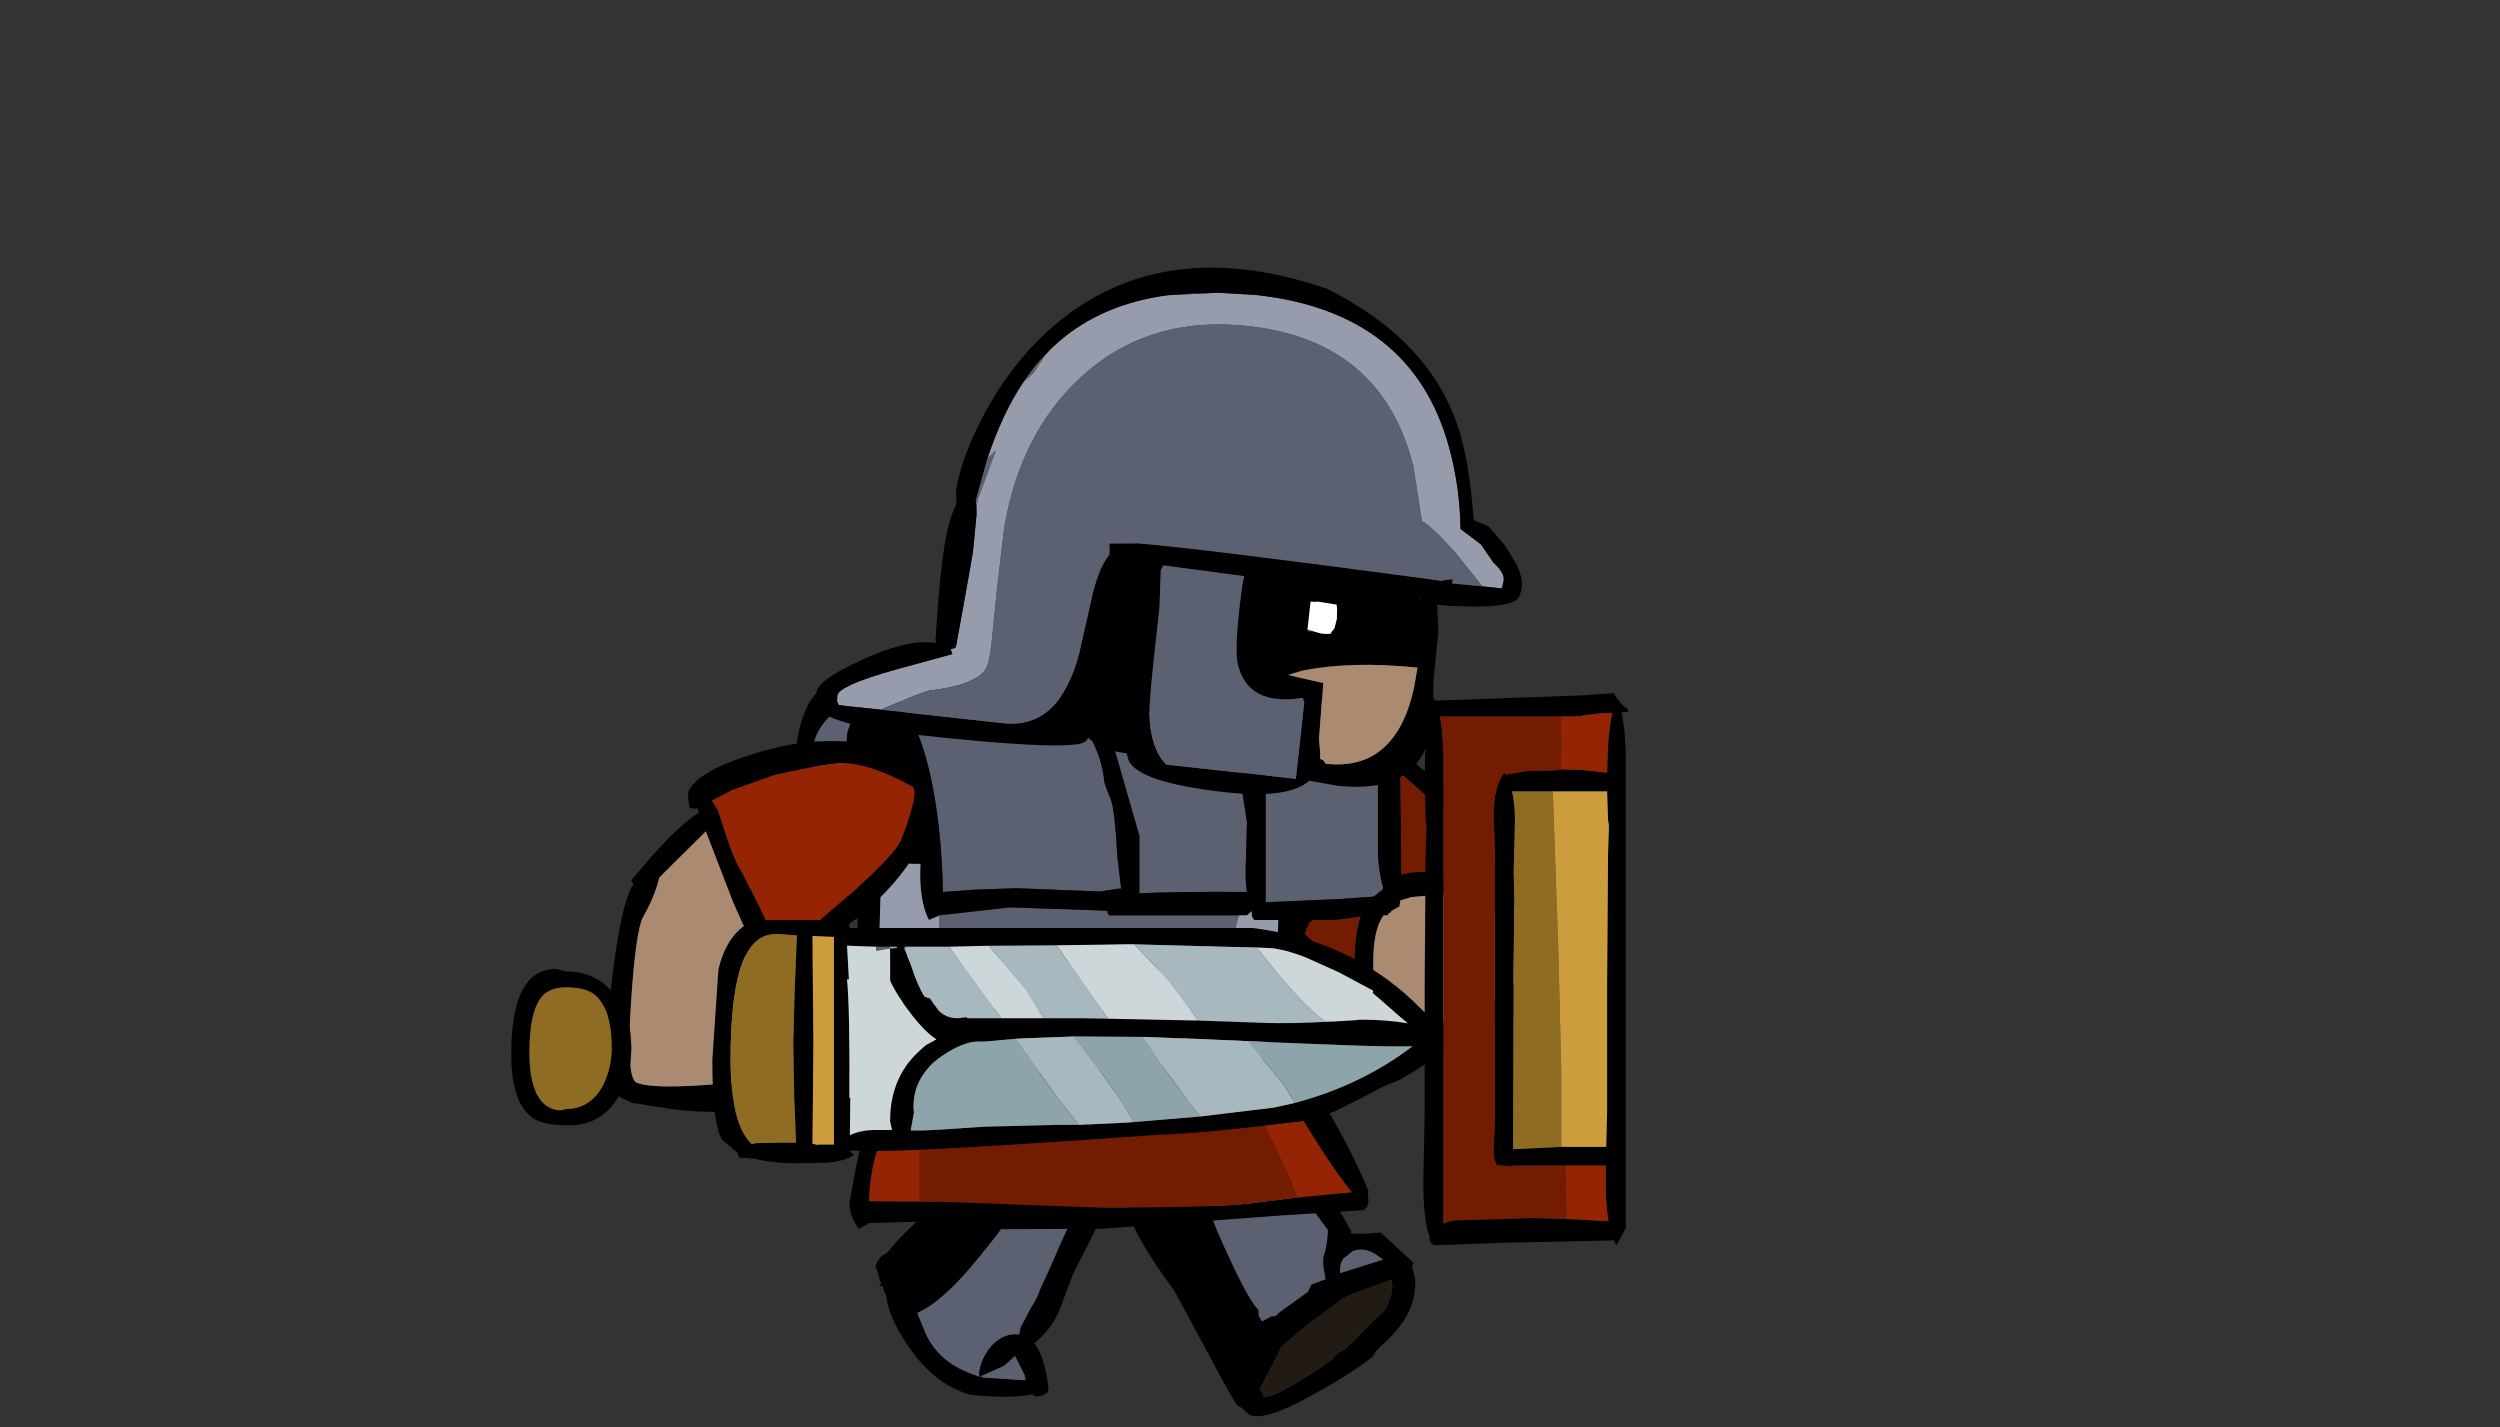 <?xml version="1.0" encoding="UTF-8" standalone="no"?>
<svg xmlns:ffdec="https://www.free-decompiler.com/flash" xmlns:xlink="http://www.w3.org/1999/xlink" ffdec:objectType="frame" height="152.55px" width="267.25px" xmlns="http://www.w3.org/2000/svg">
  <rect width="100%" height="100%" fill="#333333" stroke="none"/>
  <g transform="matrix(1.0, 0.0, 0.0, 1.0, 121.65, 148.6)">
    <use ffdec:characterId="305" height="37.2" transform="matrix(1.0, 0.0, 0.0, 1.0, -28.05, -34.4)" width="57.7" xlink:href="#shape0"/>
    <use ffdec:characterId="295" height="59.55" transform="matrix(1.0, 0.0, 0.0, 1.0, -36.85, -76.75)" width="80.5" xlink:href="#shape1"/>
    <use ffdec:characterId="198" height="55.8" transform="matrix(0.993, 0.109, -0.109, 0.993, -29.173, -124.217)" width="74.05" xlink:href="#shape2"/>
    <use ffdec:characterId="199" height="46.8" transform="matrix(0.877, 0.479, -0.479, 0.877, -41.784, -77.189)" width="25.3" xlink:href="#shape3"/>
    <use ffdec:characterId="200" height="100.35" transform="matrix(0.0, 1.0, -1.0, 0.0, 33.35, -50.25)" width="26.0" xlink:href="#shape4"/>
    <use ffdec:characterId="296" height="59.0" transform="matrix(1.0, 0.0, 0.0, 1.0, 30.5, -74.5)" width="21.9" xlink:href="#shape5"/>
  </g>
  <defs>
    <g id="shape0" transform="matrix(1.0, 0.0, 0.0, 1.0, 29.0, 32.6)">
      <path d="M11.05 -28.0 Q14.5 -26.0 17.35 -22.35 19.4 -19.65 21.85 -15.15 L21.75 -14.95 23.4 -14.9 25.0 -15.05 28.5 -11.8 28.35 -11.45 28.7 -9.95 Q28.7 -7.75 27.75 -6.1 26.85 -4.5 24.95 -2.85 L24.1 -1.9 24.5 -2.1 Q22.7 -0.5 18.8 1.7 12.55 5.35 10.9 4.4 L10.15 3.7 9.8 3.55 Q9.45 3.35 6.8 -1.65 L2.95 -8.8 Q0.75 -11.75 -0.6 -14.15 -2.0 -16.55 -2.2 -18.35 L-2.35 -18.35 Q-2.3 -22.3 -1.9 -23.25 L-1.9 -23.3 Q-1.1 -24.55 2.55 -26.5 6.4 -28.75 8.95 -27.9 L9.5 -28.05 11.05 -28.0 M16.75 -18.85 L13.7 -22.3 Q12.95 -22.15 11.9 -21.6 L9.9 -20.1 9.7 -19.7 8.9 -19.15 8.45 -19.2 Q7.5 -19.0 7.1 -18.3 6.65 -17.6 6.75 -17.45 L6.7 -17.25 6.8 -16.95 Q6.8 -16.85 6.95 -16.7 7.4 -15.35 8.95 -12.05 11.0 -7.65 11.95 -6.75 L11.95 -6.15 12.3 -5.55 13.35 -6.1 13.75 -6.1 14.15 -6.5 17.2 -8.7 17.6 -9.5 19.1 -10.05 18.85 -11.45 18.85 -12.35 Q19.3 -13.7 19.35 -15.3 L16.75 -18.85 M14.15 -2.35 L12.05 1.75 Q12.4 1.9 12.45 2.55 13.55 2.7 18.6 -0.6 L19.85 -1.5 19.95 -1.65 Q20.25 -2.15 21.05 -2.45 L22.05 -3.35 23.7 -5.1 25.4 -6.7 Q26.5 -8.6 26.15 -10.0 L23.1 -8.9 Q20.9 -8.1 20.7 -7.8 L17.05 -5.1 14.4 -2.85 14.15 -2.35 M22.0 -13.05 L20.95 -12.2 Q20.6 -11.6 20.65 -10.7 L25.25 -12.15 24.4 -12.75 Q23.15 -13.5 22.0 -13.05 M-3.8 -29.15 Q-3.25 -27.8 -3.1 -25.65 -2.9 -22.15 -3.55 -19.7 -4.0 -18.15 -7.9 -10.6 L-9.4 -6.6 Q-10.3 -4.6 -12.05 -3.2 -10.9 -1.85 -10.5 1.8 -10.85 2.55 -12.05 2.45 L-12.2 2.25 Q-14.5 2.75 -18.85 2.3 -22.85 1.2 -25.75 -3.25 -27.7 -6.3 -27.85 -8.25 L-28.1 -8.8 -28.25 -9.3 -28.65 -9.35 -28.4 -9.55 -29.0 -11.45 Q-28.8 -12.15 -28.25 -12.6 L-27.75 -12.9 -26.65 -14.2 -25.15 -15.7 Q-22.45 -18.0 -21.65 -21.0 L-20.9 -21.85 Q-19.4 -25.95 -17.4 -28.5 -13.05 -33.85 -6.95 -32.2 -4.85 -31.65 -2.95 -29.5 L-3.7 -29.2 -3.8 -29.15 M-14.3 -17.45 Q-14.65 -16.4 -18.1 -12.2 -21.85 -7.6 -24.55 -6.45 L-23.85 -4.75 Q-22.45 -1.0 -17.9 0.35 L-17.6 0.45 -13.05 0.75 -12.85 0.75 -13.05 0.25 -14.1 -1.85 Q-14.9 -1.05 -15.35 -0.75 L-17.6 0.25 -17.85 0.3 Q-18.05 0.25 -17.85 -0.6 -17.5 -1.9 -16.6 -2.95 -15.3 -4.35 -13.65 -4.15 L-13.5 -4.9 -12.45 -6.9 Q-11.6 -8.25 -11.45 -8.9 L-10.25 -11.5 -9.15 -14.05 -8.15 -16.2 -11.55 -16.55 -14.15 -17.4 -14.25 -17.4 -14.3 -17.5 -14.3 -17.45" fill="#000000" fill-rule="evenodd" stroke="none"/>
      <path d="M14.15 -2.35 L14.4 -2.85 17.05 -5.1 20.7 -7.8 Q20.9 -8.1 23.1 -8.9 L26.15 -10.0 Q26.5 -8.6 25.4 -6.7 L23.7 -5.1 22.05 -3.35 21.05 -2.45 Q20.25 -2.15 19.95 -1.65 L19.85 -1.5 18.6 -0.6 Q13.55 2.7 12.45 2.55 12.4 1.9 12.05 1.75 L14.15 -2.35" fill="#211b14" fill-rule="evenodd" stroke="none"/>
      <path d="M16.75 -18.85 L19.35 -15.3 Q19.3 -13.7 18.85 -12.35 L18.85 -11.45 19.1 -10.05 17.6 -9.5 17.2 -8.7 14.15 -6.5 13.75 -6.1 13.35 -6.1 12.3 -5.55 11.95 -6.15 11.95 -6.75 Q11.0 -7.65 8.95 -12.05 7.4 -15.35 6.95 -16.7 6.8 -16.85 6.8 -16.95 L6.7 -17.25 6.75 -17.45 Q6.65 -17.6 7.1 -18.3 7.5 -19.0 8.45 -19.2 L8.9 -19.15 9.7 -19.7 9.9 -20.1 11.9 -21.6 Q12.95 -22.15 13.7 -22.3 L16.75 -18.85 M22.0 -13.05 Q23.15 -13.5 24.4 -12.75 L25.25 -12.15 20.65 -10.7 Q20.6 -11.6 20.95 -12.2 L22.0 -13.05 M-17.9 0.35 Q-22.45 -1.0 -23.85 -4.75 L-24.55 -6.45 Q-21.85 -7.6 -18.1 -12.2 -14.65 -16.4 -14.3 -17.45 L-14.25 -17.4 -14.15 -17.4 -11.55 -16.55 -8.15 -16.2 -9.15 -14.05 -10.25 -11.5 -11.45 -8.9 Q-11.6 -8.25 -12.45 -6.9 L-13.5 -4.9 -13.65 -4.15 Q-15.3 -4.35 -16.6 -2.95 -17.5 -1.9 -17.85 -0.6 -18.05 0.25 -17.85 0.3 L-17.9 0.35 M-17.6 0.25 L-15.35 -0.75 Q-14.9 -1.05 -14.1 -1.85 L-13.05 0.25 -13.05 0.75 -17.6 0.45 -17.6 0.25" fill="#5b6171" fill-rule="evenodd" stroke="none"/>
    </g>
    <g id="shape1" transform="matrix(1.0, 0.0, 0.0, 1.0, 30.75, 21.75)">
      <path d="M18.35 -17.8 Q18.85 -17.9 18.5 -18.2 L24.95 -18.6 30.45 -18.7 30.75 -17.9 Q31.75 -15.3 31.75 -14.5 L31.75 -2.3 Q31.85 -0.35 32.3 1.25 L32.25 1.5 31.3 2.25 27.75 2.5 19.75 2.85 19.75 -10.95 Q19.05 -12.05 18.5 -14.9 L18.05 -16.7 18.6 -16.6 18.35 -17.8 M16.4 -17.0 L16.25 -16.2 Q16.25 -14.6 16.95 -10.95 L17.75 -5.7 17.6 -0.4 Q17.6 0.75 17.75 1.75 9.65 1.7 6.25 1.9 L6.25 -4.25 3.65 -13.3 2.1 -17.75 16.4 -17.0 M1.05 -14.7 Q2.3 -12.4 2.5 -10.0 L2.75 -9.25 3.25 -8.0 Q3.65 -6.65 3.9 -1.95 L4.3 1.4 4.0 1.4 2.0 1.7 -6.85 1.35 -11.25 1.5 -14.75 1.75 Q-14.9 -5.75 -16.25 -11.4 -17.5 -16.55 -19.6 -18.75 L-9.95 -19.1 -4.25 -19.2 -4.25 -19.35 -3.5 -19.2 -0.7 -19.25 -0.3 -17.55 Q0.65 -16.5 1.0 -15.0 L1.05 -14.7 M16.9 4.25 Q16.45 5.5 16.35 7.9 L-11.85 6.75 -15.15 6.55 -15.15 5.7 -15.15 4.25 -7.6 3.4 2.8 3.75 2.9 4.1 3.05 4.25 16.9 4.25 M16.25 10.35 L16.1 14.45 Q-3.45 14.65 -15.4 13.85 L-15.25 9.15 -15.2 8.8 -5.85 9.35 16.25 10.35 M-15.5 15.9 L-3.25 16.25 11.0 16.85 16.0 16.65 15.85 20.35 7.8 20.7 -1.6 21.0 -15.65 20.6 -15.5 16.2 -15.5 15.9 M-28.65 -13.8 Q-28.2 -16.4 -25.15 -18.4 -24.15 -18.15 -23.3 -17.75 -24.55 -17.15 -25.0 -15.05 L-25.25 -10.35 -25.45 -8.85 Q-25.55 -7.15 -25.15 -5.75 -24.45 -3.3 -22.4 -2.15 -23.55 -1.3 -23.8 1.9 L-28.45 2.2 -28.85 -2.1 Q-29.1 -5.5 -28.75 -7.95 -28.95 -12.0 -28.65 -13.8" fill="#5b6171" fill-rule="evenodd" stroke="none"/>
      <path d="M16.4 -17.0 L2.1 -17.75 3.65 -13.3 6.25 -4.25 6.25 1.9 Q9.65 1.7 17.75 1.75 17.6 0.75 17.6 -0.4 L17.75 -5.7 16.95 -10.95 Q16.25 -14.6 16.25 -16.2 L16.4 -17.0 M18.35 -17.8 L18.6 -16.6 18.05 -16.7 18.5 -14.9 Q19.05 -12.05 19.75 -10.95 L19.75 2.85 27.75 2.5 31.3 2.25 32.25 1.5 32.3 1.25 Q31.85 -0.35 31.75 -2.3 L31.75 -14.5 Q31.75 -15.3 30.75 -17.9 L30.45 -18.7 24.95 -18.6 18.5 -18.2 Q18.85 -17.9 18.35 -17.8 M14.75 -19.6 Q14.8 -20.4 15.05 -20.5 L17.65 -20.75 29.85 -20.75 30.0 -21.2 31.25 -20.75 31.8 -20.75 32.05 -20.6 32.25 -19.75 32.25 -19.65 Q33.45 -17.75 33.95 -13.55 36.6 -11.15 41.1 -7.9 43.35 -5.95 44.4 -3.8 46.7 -2.3 48.2 1.15 49.75 4.55 49.75 7.9 49.75 11.75 49.3 12.4 48.4 13.65 42.25 16.75 L41.5 16.5 Q40.05 18.25 37.75 18.25 31.05 18.25 29.5 13.85 L29.45 13.65 Q27.65 13.1 25.05 10.5 L24.35 9.75 24.0 9.9 22.85 10.15 22.75 10.75 Q22.25 15.25 22.25 18.25 L21.95 18.45 22.05 18.75 Q23.05 19.8 24.65 22.3 28.5 28.25 30.75 33.75 L30.65 33.95 30.75 34.75 30.6 35.45 Q30.4 35.45 30.3 35.75 L21.15 36.35 2.25 37.75 -8.2 37.8 Q-11.55 37.7 -12.25 37.05 -12.4 36.9 -17.6 37.0 L-22.75 37.15 -22.75 37.25 -23.75 37.75 Q-24.75 36.4 -24.75 35.0 L-24.0 30.95 -23.0 26.55 Q-22.75 23.95 -22.3 22.4 L-21.85 21.3 -22.7 20.75 -22.75 19.55 -22.55 19.5 -22.55 19.4 Q-23.5 18.45 -23.75 15.15 L-23.75 10.4 -23.9 4.15 -29.2 4.75 -29.25 4.75 -29.95 4.75 -30.1 4.5 -30.25 3.5 -30.2 2.7 -30.1 2.55 -30.6 -0.35 -30.75 -5.7 Q-30.75 -12.5 -30.2 -15.2 -28.9 -21.3 -24.95 -20.25 L-24.0 -20.45 -23.95 -20.5 -19.25 -21.0 -16.85 -21.2 -0.45 -21.25 0.25 -21.75 1.05 -20.2 5.95 -20.15 12.75 -19.75 14.75 -19.6 M1.05 -14.7 L1.0 -15.0 Q0.65 -16.5 -0.3 -17.55 L-0.7 -19.25 -3.5 -19.2 -4.25 -19.35 -4.25 -19.2 -9.95 -19.1 -19.6 -18.75 Q-17.5 -16.55 -16.25 -11.4 -14.9 -5.75 -14.75 1.75 L-11.25 1.5 -6.85 1.35 2.0 1.7 4.0 1.4 4.3 1.4 3.9 -1.95 Q3.65 -6.65 3.25 -8.0 L2.75 -9.25 2.5 -10.0 Q2.3 -12.4 1.05 -14.7 M35.5 -0.35 Q37.35 -0.55 39.1 0.15 40.6 0.45 41.8 1.3 41.9 0.55 42.8 -0.25 L43.2 -0.55 Q42.8 -3.7 37.75 -7.8 L34.15 -10.95 34.25 -1.6 34.25 -0.15 35.5 -0.35 M45.25 2.25 L44.95 2.2 44.25 4.05 43.65 4.2 43.75 6.15 Q43.75 10.35 43.25 12.55 L42.75 14.25 44.5 13.05 Q47.75 10.9 47.75 8.25 47.75 6.2 45.65 2.1 L45.55 1.95 45.25 2.25 M41.75 6.5 L41.05 4.55 40.25 3.05 39.65 2.65 Q39.0 2.0 38.55 2.0 L35.3 2.3 34.15 2.65 34.05 3.3 33.25 3.75 33.25 3.7 33.1 3.95 Q32.9 3.95 32.8 4.25 L32.35 4.25 32.05 4.75 Q31.25 6.25 31.25 9.25 31.25 11.4 31.5 12.6 L31.75 12.75 31.65 13.0 31.75 13.3 Q33.0 16.0 37.4 16.0 40.2 16.0 41.25 11.25 L41.75 6.5 M27.25 4.75 L24.75 4.75 24.3 5.2 24.35 5.2 24.3 5.5 24.15 5.6 23.95 6.25 24.85 7.1 25.8 8.5 28.45 10.25 29.05 10.7 29.25 9.1 Q29.25 6.2 29.9 4.4 L27.25 4.75 M22.2 4.75 L22.25 4.8 22.25 4.75 22.2 4.75 M16.35 7.9 L20.95 7.9 21.0 7.55 21.1 4.75 18.55 4.75 18.4 4.6 Q18.25 4.4 18.25 3.8 L17.75 4.25 16.9 4.25 3.05 4.25 2.9 4.1 2.8 3.75 -7.6 3.4 -15.15 4.25 -15.2 4.3 -16.25 4.75 Q-17.35 2.6 -17.15 -1.25 L-18.0 -1.25 -20.25 -1.45 Q-20.4 -0.7 -21.2 0.9 L-21.4 1.4 -21.55 6.55 Q-19.55 6.3 -15.15 6.55 L-11.85 6.75 16.35 7.9 M23.25 34.4 L28.95 33.85 Q26.95 31.4 23.9 26.4 L21.05 21.5 20.25 21.75 17.35 22.4 12.75 22.85 -1.5 23.25 -12.25 22.85 -15.8 22.65 -16.95 22.5 -18.95 22.0 -19.3 21.95 Q-19.65 23.4 -21.75 29.3 -22.5 31.5 -22.65 34.8 L-17.25 34.85 -14.1 34.9 2.15 35.5 Q12.55 35.5 17.1 35.15 L18.5 35.0 18.65 34.95 18.85 34.95 23.25 34.4 M16.1 14.45 L20.25 14.4 Q20.25 12.9 20.6 10.3 L17.75 10.35 16.25 10.35 -5.85 9.35 -15.2 8.8 -21.65 8.45 -21.75 10.15 -21.5 13.45 -18.2 13.65 -15.4 13.85 Q-3.45 14.65 16.1 14.45 M16.0 16.65 L11.0 16.85 -3.25 16.25 -15.5 15.9 -20.0 15.9 -20.75 16.35 -21.15 16.2 -20.8 18.65 -20.2 19.3 -18.9 19.5 -18.2 20.15 -15.65 20.6 -1.6 21.0 7.8 20.7 15.85 20.35 16.75 20.25 19.55 19.5 19.5 18.55 19.5 18.5 Q20.25 17.75 20.25 16.4 L16.0 16.65 M-28.65 -13.8 Q-28.95 -12.0 -28.75 -7.95 -29.1 -5.5 -28.85 -2.1 L-28.45 2.2 -23.8 1.9 Q-23.55 -1.3 -22.4 -2.15 -24.45 -3.3 -25.15 -5.75 -25.55 -7.15 -25.45 -8.85 L-25.25 -10.35 -25.0 -15.05 Q-24.55 -17.15 -23.3 -17.75 -24.15 -18.15 -25.15 -18.4 -28.2 -16.4 -28.65 -13.8" fill="#000000" fill-rule="evenodd" stroke="none"/>
      <path d="M45.65 2.1 Q47.75 6.2 47.75 8.25 47.75 10.9 44.5 13.05 L42.75 14.25 43.25 12.55 Q43.75 10.35 43.75 6.15 L43.65 4.2 44.25 4.05 44.95 2.2 45.25 2.25 45.65 2.1 M41.75 6.5 L41.25 11.25 Q40.2 16.0 37.4 16.0 33.0 16.0 31.75 13.3 L31.65 13.0 31.75 12.75 31.5 12.6 Q31.25 11.4 31.25 9.25 31.25 6.25 32.05 4.75 L32.35 4.25 32.8 4.25 Q32.9 3.95 33.1 3.95 L33.25 3.7 33.25 3.75 34.05 3.3 34.15 2.65 35.3 2.3 38.55 2.0 Q39.0 2.0 39.65 2.65 L40.25 3.05 41.05 4.55 41.75 6.5" fill="#aa8a71" fill-rule="evenodd" stroke="none"/>
      <path d="M16.9 4.25 L17.75 4.25 18.25 3.8 Q18.25 4.4 18.4 4.6 L18.55 4.75 21.1 4.75 21.0 7.55 20.95 7.9 16.35 7.9 Q16.45 5.5 16.9 4.25 M-15.15 6.55 Q-19.55 6.3 -21.55 6.55 L-21.4 1.4 -21.2 0.9 Q-20.4 -0.7 -20.25 -1.45 L-18.0 -1.25 -17.15 -1.25 Q-17.35 2.6 -16.25 4.75 L-15.2 4.3 -15.15 4.25 -15.15 5.7 -15.15 6.55 M16.25 10.35 L17.75 10.35 20.6 10.3 Q20.25 12.9 20.25 14.4 L16.1 14.45 16.25 10.35 M-15.4 13.85 L-18.2 13.65 -21.5 13.45 -21.75 10.15 -21.65 8.45 -15.2 8.8 -15.25 9.15 -15.4 13.85 M16.0 16.65 L20.25 16.4 Q20.25 17.75 19.5 18.5 L19.5 18.55 19.55 19.5 16.75 20.25 15.85 20.35 16.0 16.65 M-15.65 20.6 L-18.2 20.15 -18.9 19.5 -20.2 19.3 -20.8 18.65 -21.15 16.2 -20.75 16.35 -20.0 15.9 -15.5 15.9 -15.5 16.2 -15.65 20.6" fill="#969cab" fill-rule="evenodd" stroke="none"/>
      <path d="M17.35 22.4 L20.25 21.75 21.05 21.5 23.9 26.4 Q26.95 31.4 28.95 33.85 L23.25 34.4 20.5 28.55 17.35 22.4 M-17.25 34.85 L-22.65 34.8 Q-22.5 31.5 -21.75 29.3 -19.65 23.4 -19.3 21.95 L-18.95 22.0 -16.95 22.5 -15.8 22.65 Q-16.25 23.3 -16.5 24.35 -16.95 26.3 -17.25 29.85 L-17.25 34.85" fill="#942403" fill-rule="evenodd" stroke="none"/>
      <path d="M35.5 -0.35 L34.25 -0.15 34.25 -1.6 34.15 -10.95 37.75 -7.8 Q42.8 -3.7 43.2 -0.55 L42.8 -0.25 Q41.9 0.55 41.8 1.3 40.6 0.45 39.1 0.15 37.35 -0.55 35.5 -0.35 M27.25 4.75 L29.9 4.4 Q29.25 6.2 29.25 9.1 L29.05 10.7 28.45 10.25 25.8 8.5 24.85 7.1 23.95 6.25 24.15 5.6 24.3 5.5 24.35 5.2 24.3 5.2 24.75 4.75 27.25 4.75 M17.35 22.4 L20.5 28.55 23.25 34.4 18.85 34.95 18.65 34.95 18.5 35.0 17.1 35.15 Q12.55 35.5 2.15 35.5 L-14.1 34.9 -17.25 34.85 -17.25 29.85 Q-16.95 26.3 -16.5 24.35 -16.25 23.3 -15.8 22.65 L-12.25 22.85 -1.5 23.25 12.75 22.85 17.35 22.4" fill="#731c02" fill-rule="evenodd" stroke="none"/>
    </g>
    <g id="shape2" transform="matrix(1.0, 0.0, 0.0, 1.0, 34.55, 27.9)">
      <path d="M3.8 -25.15 L7.85 -25.35 Q24.65 -25.35 30.15 -11.35 31.75 -7.3 32.3 -2.85 L34.65 -1.45 36.2 0.35 Q37.5 1.3 37.5 2.1 L37.4 2.95 37.3 3.0 35.3 3.0 32.15 -0.15 Q29.5 -2.6 28.1 -3.25 L26.55 -8.95 Q21.75 -21.95 7.35 -21.95 -3.45 -21.95 -9.9 -14.5 -15.7 -7.8 -16.25 2.45 L-16.3 8.55 -16.25 14.7 Q-16.25 17.15 -16.65 17.75 -17.7 19.5 -22.15 20.5 -22.85 20.65 -27.25 23.15 L-31.8 23.15 -31.9 22.95 -32.0 22.8 -32.05 22.25 -32.05 22.15 Q-32.05 21.1 -26.25 18.75 L-20.3 16.4 -20.5 15.95 -20.55 15.9 -20.05 15.7 -20.0 15.45 -19.95 15.25 -19.95 14.9 -19.8 12.85 -19.75 12.15 -19.4 7.0 -19.3 5.35 -19.3 5.15 -19.3 5.1 -19.3 4.95 -19.3 4.85 -19.3 4.8 -19.3 4.7 -19.3 4.65 -19.35 1.25 -19.4 0.85 -19.45 0.45 -19.45 0.4 -19.4 -0.35 -18.05 -5.75 -18.85 -4.8 Q-17.8 -9.75 -15.9 -13.4 L-15.85 -13.45 -14.95 -14.45 -13.85 -16.6 -13.8 -16.65 -13.4 -17.2 -12.65 -18.05 Q-8.45 -22.6 -1.55 -24.3 L0.7 -24.7 3.8 -25.15" fill="#969cab" fill-rule="evenodd" stroke="none"/>
      <path d="M35.3 3.0 L37.3 3.0 37.4 2.95 37.5 2.1 Q37.5 1.3 36.2 0.35 L34.65 -1.45 32.3 -2.85 Q31.75 -7.3 30.15 -11.35 24.65 -25.35 7.85 -25.35 L3.8 -25.15 -1.55 -24.3 Q-8.45 -22.6 -12.65 -18.05 L-13.4 -17.2 -13.8 -16.65 -13.85 -16.6 Q-14.95 -15.2 -15.85 -13.45 L-15.9 -13.4 Q-17.8 -9.75 -18.85 -4.8 L-19.6 -0.2 -19.45 0.4 -19.45 0.45 -19.4 0.85 -19.35 1.25 -19.3 4.65 -19.3 4.7 -19.3 4.8 -19.3 4.85 -19.3 4.95 -19.3 5.1 -19.3 5.15 -19.3 5.35 -19.4 7.0 -19.75 12.15 -19.8 12.85 -19.95 14.9 -19.95 15.25 -20.0 15.45 -20.05 15.7 -20.55 15.9 -20.5 15.95 -20.3 16.4 -26.25 18.75 Q-32.05 21.1 -32.05 22.15 L-32.05 22.25 -32.0 22.8 -31.9 22.95 -31.8 23.15 -27.25 23.15 -14.0 23.15 Q-8.0 23.1 -6.8 14.8 L-6.05 8.2 Q-5.65 5.35 -4.75 4.0 L-4.8 3.3 -4.9 2.8 -1.85 2.45 Q4.35 2.25 29.6 2.85 L30.95 2.9 31.0 2.85 31.35 2.75 32.05 2.6 32.05 3.05 35.3 3.0 M35.25 -3.45 L37.25 -1.6 38.8 0.45 Q39.5 1.75 39.5 2.4 39.5 3.8 38.95 4.15 37.3 5.3 30.7 5.5 L31.15 8.35 31.2 13.75 31.5 16.6 Q31.65 19.0 31.2 20.7 29.8 25.9 22.2 25.9 L19.15 25.7 Q17.15 27.9 10.45 27.9 1.05 27.9 -0.3 25.65 L-0.6 24.9 -0.8 24.9 Q-3.15 24.9 -4.9 23.7 -4.9 24.05 -5.35 24.3 -7.45 25.4 -23.3 25.4 -32.0 25.4 -34.0 23.8 -34.65 23.3 -34.55 22.65 L-34.3 22.05 Q-34.3 20.75 -30.0 18.15 -25.45 15.4 -22.55 15.4 L-22.1 15.4 -22.2 15.25 -22.25 15.1 -22.3 13.9 Q-22.55 8.05 -22.4 5.05 -22.25 2.05 -21.6 0.35 L-21.8 -0.85 Q-21.8 -3.7 -20.2 -8.2 -18.1 -14.05 -14.45 -18.45 -3.85 -31.1 15.25 -26.85 27.25 -22.45 31.2 -12.85 32.6 -9.4 33.6 -3.95 L35.25 -3.45 M28.8 4.9 L28.7 4.9 28.7 5.3 28.8 4.9 M29.2 14.7 L29.35 12.4 Q22.15 12.45 17.05 14.1 L15.65 14.7 19.5 15.15 19.7 21.15 20.0 22.65 20.05 23.25 20.4 23.35 20.7 23.7 Q28.2 23.7 29.2 14.7 M17.8 9.75 L18.7 9.9 Q19.95 9.9 19.75 9.65 L20.05 9.2 20.2 8.15 20.1 7.05 20.0 6.65 18.05 6.55 17.65 6.6 17.2 6.55 17.2 6.65 17.2 9.65 17.25 9.9 17.8 9.75 M1.2 9.05 L1.2 14.25 Q1.2 19.0 1.35 20.35 1.85 24.1 3.75 25.65 L17.7 25.65 17.7 17.4 17.5 16.95 Q11.7 18.55 10.15 14.05 9.7 12.7 9.7 8.0 L9.75 5.4 9.85 4.7 1.1 4.5 0.95 4.95 0.9 5.0 1.2 9.05" fill="#000000" fill-rule="evenodd" stroke="none"/>
      <path d="M3.8 -25.15 L0.7 -24.7 -1.55 -24.3 3.8 -25.15 M-13.85 -16.6 L-14.95 -14.45 -15.85 -13.45 Q-14.95 -15.2 -13.85 -16.6 M-18.85 -4.8 L-18.05 -5.75 -19.4 -0.35 -19.45 0.4 -19.6 -0.2 -18.85 -4.8 M-27.25 23.15 Q-22.85 20.65 -22.15 20.5 -17.7 19.5 -16.65 17.75 -16.25 17.15 -16.25 14.7 L-16.3 8.55 -16.25 2.45 Q-15.7 -7.8 -9.9 -14.5 -3.45 -21.95 7.35 -21.95 21.75 -21.95 26.55 -8.95 L28.1 -3.25 Q29.5 -2.6 32.15 -0.15 L35.3 3.0 32.05 3.05 32.05 2.6 31.35 2.75 31.0 2.85 30.95 2.9 29.6 2.85 Q4.35 2.25 -1.85 2.45 L-4.9 2.8 -4.8 3.3 -4.75 4.0 Q-5.65 5.35 -6.05 8.2 L-6.8 14.8 Q-8.0 23.1 -14.0 23.15 L-27.25 23.15 M1.2 9.05 L0.9 5.0 0.95 4.95 1.1 4.5 9.85 4.7 9.75 5.4 9.7 8.0 Q9.7 12.7 10.15 14.05 11.7 18.55 17.5 16.95 L17.7 17.4 17.7 25.65 3.75 25.65 Q1.85 24.1 1.35 20.35 1.2 19.0 1.2 14.25 L1.2 9.05" fill="#5b6171" fill-rule="evenodd" stroke="none"/>
      <path d="M29.2 14.7 Q28.2 23.7 20.7 23.7 L20.4 23.35 20.05 23.25 20.0 22.65 19.7 21.15 19.5 15.15 15.65 14.7 17.05 14.1 Q22.15 12.45 29.35 12.4 L29.2 14.7" fill="#aa8a71" fill-rule="evenodd" stroke="none"/>
      <path d="M17.65 6.6 L18.05 6.55 20.0 6.65 20.1 7.05 20.2 8.15 20.05 9.2 19.75 9.65 Q19.95 9.9 18.7 9.9 L17.8 9.75 17.2 9.65 17.2 6.65 17.65 6.6" fill="#ffffff" fill-rule="evenodd" stroke="none"/>
    </g>
    <g id="shape3" transform="matrix(1.0, 0.0, 0.0, 1.0, 12.05, 21.8)">
      <path d="M13.25 -13.55 Q13.25 -9.25 11.1 -3.95 L7.35 4.15 Q6.25 4.3 5.85 5.3 L5.2 5.1 8.15 9.4 Q12.4 15.8 12.4 17.3 12.4 18.05 10.25 19.8 6.9 22.5 0.3 24.6 L-0.45 24.9 -1.75 25.0 Q-4.4 25.0 -8.2 15.75 -11.65 7.4 -11.65 4.7 L-11.6 4.35 -12.05 4.1 -11.45 1.2 Q-10.3 -3.85 -9.15 -5.75 L-9.55 -6.1 -9.7 -5.95 -10.25 -5.7 Q-11.25 -6.9 -11.25 -7.35 -11.25 -9.65 -7.45 -13.65 -4.1 -17.2 -0.95 -18.95 7.85 -23.95 11.35 -20.15 13.25 -18.05 13.25 -13.55 M9.5 -19.15 Q4.55 -19.15 2.05 -17.9 0.45 -17.1 -4.0 -13.15 L-7.2 -9.55 -8.55 -7.55 -7.55 -6.95 -7.45 -6.95 -7.45 -6.9 -7.05 -6.55 Q-3.65 -3.2 -2.2 -2.45 2.85 0.95 5.8 3.25 L8.25 -3.3 Q11.25 -10.95 11.25 -13.45 10.5 -19.15 9.5 -19.15 M1.85 4.25 L2.25 3.65 -1.3 0.95 -7.55 -4.35 -9.25 1.35 -9.55 2.4 Q-9.15 3.7 -9.05 5.85 L-9.05 6.9 Q-9.05 8.55 -5.8 15.55 -2.45 22.8 -1.2 22.8 1.15 22.6 10.0 16.4 L2.45 5.15 1.85 4.25" fill="#000000" fill-rule="evenodd" stroke="none"/>
      <path d="M1.85 4.25 L2.45 5.15 10.0 16.4 Q1.15 22.6 -1.2 22.8 -2.45 22.8 -5.8 15.55 -9.05 8.55 -9.05 6.9 L-9.05 5.85 Q-9.15 3.7 -9.55 2.4 L-9.25 1.35 -7.55 -4.35 -1.3 0.95 2.25 3.65 1.85 4.25" fill="#aa8a71" fill-rule="evenodd" stroke="none"/>
      <path d="M9.5 -19.15 Q10.5 -19.15 11.25 -13.45 11.25 -10.95 8.25 -3.3 L5.8 3.25 Q2.85 0.95 -2.2 -2.45 -3.65 -3.2 -7.05 -6.55 L-7.45 -6.9 -7.45 -6.95 -7.55 -6.95 -8.55 -7.55 -7.2 -9.55 -4.0 -13.15 Q0.45 -17.1 2.05 -17.9 4.55 -19.15 9.5 -19.15" fill="#942403" fill-rule="evenodd" stroke="none"/>
    </g>
    <g id="shape4" transform="matrix(1.0, 0.0, 0.0, 1.0, 14.5, 74.85)">
      <path d="M-1.55 -53.25 L-1.85 -46.5 -1.85 -46.15 -2.0 -42.25 -2.05 -34.65 -1.85 -29.2 -1.8 -28.4 -1.5 -25.1 -1.5 -24.6 -1.5 -24.35 Q-1.5 -22.85 0.0 -20.6 2.1 -17.5 5.5 -17.5 L6.1 -17.55 8.0 -17.2 8.0 -18.15 8.0 -18.4 8.0 -18.5 8.0 -18.55 7.9 -20.5 7.6 -24.9 7.4 -32.7 7.4 -35.2 7.15 -40.5 7.1 -41.05 6.5 -48.2 5.55 -56.05 5.05 -58.3 Q3.15 -65.4 -1.0 -70.85 L-1.0 -68.05 Q-1.0 -65.7 -1.55 -53.25 M1.8 -70.8 L2.6 -69.45 Q3.4 -67.35 3.9 -66.6 L5.7 -63.05 Q6.85 -60.65 7.0 -59.1 8.3 -48.65 8.45 -43.85 10.2 -19.15 10.2 -13.3 L10.15 -10.7 10.25 -10.7 10.6 -11.15 Q11.25 -10.35 11.45 -8.15 L11.5 -5.2 Q11.5 -2.35 11.0 -0.45 L10.9 1.1 10.35 1.35 9.0 2.95 Q7.3 4.0 0.45 4.0 L-9.2 3.35 Q-13.4 2.35 -14.5 -0.6 L-14.5 -10.35 -14.3 -10.55 -13.65 -10.7 -13.65 -53.7 Q-12.4 -63.95 -5.85 -70.9 L-2.2 -74.6 -2.2 -74.65 -2.15 -74.65 -1.95 -74.85 -1.3 -74.65 -1.15 -74.4 Q-0.7 -74.3 -0.2 -74.0 L1.8 -70.8 M4.5 -10.75 L8.5 -10.7 Q8.0 -11.75 7.95 -13.1 L7.95 -15.2 7.0 -15.0 Q2.1 -15.0 -0.85 -18.5 L-1.15 -18.85 -1.75 -19.95 Q-2.35 -18.9 -4.2 -17.45 -6.35 -15.75 -8.0 -15.0 L-11.45 -15.0 -11.5 -15.75 -11.65 -15.7 -11.65 -14.95 -11.65 -13.5 -11.75 -10.5 -11.75 -10.4 -8.15 -10.6 -8.15 -10.45 -8.15 -10.4 Q-5.05 -10.7 4.5 -10.65 L4.55 -10.65 4.5 -10.75 M9.5 -9.0 L-12.7 -9.0 -12.8 -6.7 -1.5 -6.8 4.8 -6.75 9.4 -6.7 9.55 -7.25 9.5 -7.35 9.5 -9.0 M9.3 -3.35 L9.3 -4.95 4.4 -4.75 -1.3 -4.65 -7.0 -4.8 -12.85 -5.05 -13.0 -3.2 Q-13.1 -1.7 -12.3 -0.75 -10.05 2.05 0.45 2.05 7.3 2.05 9.45 -0.2 L9.35 -0.7 9.3 -3.35 M-3.45 -70.35 L-3.4 -70.45 -3.45 -70.4 -3.45 -70.35 -4.2 -69.45 -6.7 -66.6 -6.95 -66.65 -8.9 -63.0 -10.5 -59.45 Q-11.4 -57.15 -11.5 -55.55 L-11.55 -54.2 -11.9 -41.1 -11.9 -40.6 -11.9 -40.35 -11.9 -40.25 -11.9 -40.15 -11.8 -32.8 -11.75 -25.55 -11.75 -25.5 -11.65 -21.3 -11.65 -16.6 -11.65 -16.5 -11.5 -16.5 -9.65 -17.25 Q-7.45 -17.95 -6.3 -18.7 L-6.25 -18.95 -6.2 -18.95 -6.15 -19.25 -4.85 -20.15 Q-4.0 -20.95 -4.0 -22.25 L-4.1 -23.15 -4.0 -23.3 -4.0 -26.9 -4.0 -31.4 -4.0 -35.4 -3.95 -38.3 -3.75 -47.95 -3.5 -55.1 Q-3.4 -57.5 -3.65 -62.35 L-3.8 -64.85 -3.85 -65.15 Q-3.85 -68.1 -3.45 -70.35 M-1.7 -72.7 L-1.75 -72.65 -1.5 -72.45 -1.45 -72.45 -1.7 -72.7 M-0.8 12.65 L0.8 12.75 Q3.1 13.05 4.9 14.35 7.45 16.2 7.45 19.3 7.45 22.0 6.7 23.15 5.1 25.5 -0.15 25.5 -7.2 25.5 -8.8 22.65 -9.3 21.75 -9.25 20.6 L-9.0 19.65 Q-9.0 16.3 -6.45 14.4 -4.7 13.05 -2.35 12.75 L-0.8 12.65 M-6.4 22.15 Q-4.85 23.55 -0.35 23.55 4.35 23.55 5.5 21.5 6.05 20.45 5.7 19.65 5.7 16.95 3.0 15.6 1.15 14.75 -0.8 14.75 -5.15 14.75 -6.6 16.7 -7.3 17.65 -7.3 19.65 -7.3 21.3 -6.4 22.15" fill="#000000" fill-rule="evenodd" stroke="none"/>
      <path d="M9.3 -3.35 L9.35 -0.7 9.45 -0.2 Q7.3 2.05 0.45 2.05 -10.05 2.05 -12.3 -0.75 -13.1 -1.7 -13.0 -3.2 L-12.85 -5.05 -7.0 -4.8 -1.3 -4.65 4.4 -4.75 9.3 -4.95 9.3 -3.35 M-6.4 22.15 Q-7.3 21.3 -7.3 19.65 -7.3 17.65 -6.6 16.7 -5.15 14.75 -0.8 14.75 1.15 14.75 3.0 15.6 5.7 16.95 5.7 19.65 6.05 20.45 5.5 21.5 4.35 23.55 -0.35 23.55 -4.85 23.55 -6.4 22.15" fill="#8e6c24" fill-rule="evenodd" stroke="none"/>
      <path d="M9.5 -9.0 L9.5 -7.35 9.55 -7.25 9.4 -6.7 4.8 -6.75 -1.5 -6.8 -12.8 -6.7 -12.7 -9.0 9.5 -9.0" fill="#cc9d3c" fill-rule="evenodd" stroke="none"/>
      <path d="M-11.45 -15.0 L-11.45 -14.95 -11.2 -13.5 -11.5 -13.5 -11.65 -13.5 -11.65 -14.95 -11.45 -15.0 M4.5 -10.65 L4.5 -10.75 4.55 -10.65 4.5 -10.65 M-3.45 -70.35 L-3.45 -70.4 -3.4 -70.45 -3.45 -70.35 M-11.5 -16.5 L-11.65 -16.5 -11.65 -16.6 -11.45 -16.7 -11.5 -16.5" fill="#60606c" fill-rule="evenodd" stroke="none"/>
      <path d="M-11.65 -14.95 L-11.65 -15.7 -11.5 -15.75 -11.45 -15.0 -11.65 -14.95" fill="#a9a9b1" fill-rule="evenodd" stroke="none"/>
      <path d="M-1.55 -53.25 L3.0 -57.0 5.05 -58.3 5.55 -56.05 6.5 -48.2 5.5 -47.35 0.7 -43.8 -2.0 -41.95 -2.0 -42.25 -1.85 -46.15 -1.85 -46.5 -1.55 -53.25 M7.1 -41.05 L7.15 -40.5 7.4 -35.2 4.3 -32.75 -1.8 -28.4 -1.85 -29.2 -2.05 -34.65 0.5 -36.6 Q4.75 -39.8 7.1 -41.05 M-3.65 -62.35 Q-3.4 -57.5 -3.5 -55.1 L-3.75 -47.95 -8.0 -44.8 -11.9 -41.1 -11.55 -54.2 -8.85 -56.35 Q-5.1 -59.5 -3.65 -61.55 L-3.65 -62.35 M-3.95 -38.3 L-4.0 -35.4 -4.0 -31.4 -4.05 -31.4 -7.1 -29.5 -11.75 -25.55 -11.8 -32.8 -3.95 -38.3 M-4.0 -26.9 L-4.0 -23.3 -4.1 -23.15 -4.0 -22.25 Q-4.0 -20.95 -4.85 -20.15 L-6.15 -19.25 -6.2 -18.95 -6.25 -18.95 -6.3 -18.7 Q-7.45 -17.95 -9.65 -17.25 L-11.5 -16.5 -11.45 -16.7 -11.65 -16.6 -11.65 -21.3 -6.4 -25.1 -4.0 -26.9" fill="#a7b9be" fill-rule="evenodd" stroke="none"/>
      <path d="M-11.45 -15.0 L-8.0 -15.0 Q-6.35 -15.75 -4.2 -17.45 -2.35 -18.9 -1.75 -19.95 L-1.15 -18.85 -0.85 -18.5 Q2.1 -15.0 7.0 -15.0 L7.95 -15.2 7.95 -13.1 Q8.0 -11.75 8.5 -10.7 L4.5 -10.75 4.5 -10.65 Q-5.05 -10.7 -8.15 -10.4 L-8.15 -10.45 -8.15 -10.6 -11.75 -10.4 -11.75 -10.5 -11.65 -13.5 -11.5 -13.5 -11.2 -13.5 -11.45 -14.95 -11.45 -15.0 M-3.45 -70.35 Q-3.85 -68.1 -3.85 -65.15 L-3.8 -64.85 -3.65 -62.35 -3.65 -61.55 Q-5.1 -59.5 -8.85 -56.35 L-11.55 -54.2 -11.5 -55.55 Q-11.4 -57.15 -10.5 -59.45 L-8.9 -63.0 -6.95 -66.65 -6.7 -66.6 -4.2 -69.45 -3.45 -70.35 M-3.75 -47.95 L-3.95 -38.3 -11.8 -32.8 -11.9 -40.15 -11.9 -40.25 -11.9 -40.35 -11.9 -40.6 -11.9 -41.1 -8.0 -44.8 -3.75 -47.95 M-4.0 -31.4 L-4.0 -26.9 -6.4 -25.1 -11.65 -21.3 -11.75 -25.5 -11.75 -25.55 -7.1 -29.5 -4.05 -31.4 -4.0 -31.4" fill="#cdd7da" fill-rule="evenodd" stroke="none"/>
      <path d="M5.05 -58.3 L3.0 -57.0 -1.55 -53.25 Q-1.0 -65.7 -1.0 -68.05 L-1.0 -70.85 Q3.15 -65.4 5.05 -58.3 M-2.0 -42.25 L-2.0 -41.95 0.7 -43.8 5.5 -47.35 6.5 -48.2 7.1 -41.05 Q4.75 -39.8 0.5 -36.6 L-2.05 -34.65 -2.0 -42.25 M7.4 -35.2 L7.4 -32.7 7.6 -24.9 7.9 -20.5 8.0 -18.55 8.0 -18.5 8.0 -18.4 8.0 -18.15 8.0 -17.2 6.1 -17.55 5.5 -17.5 Q2.1 -17.5 0.0 -20.6 -1.5 -22.85 -1.5 -24.35 L-1.5 -24.6 -1.5 -25.1 -1.8 -28.4 4.3 -32.75 7.4 -35.2" fill="#8ca4aa" fill-rule="evenodd" stroke="none"/>
    </g>
    <g id="shape5" transform="matrix(1.0, 0.0, 0.0, 1.0, 12.75, 30.25)">
      <path d="M1.95 -22.1 L4.15 -22.05 6.9 -21.75 Q6.95 -25.9 7.45 -28.15 L6.25 -28.1 3.4 -27.75 1.95 -27.75 -10.95 -27.75 -10.75 -26.3 -10.6 -23.9 -10.6 26.45 Q-10.05 26.2 -9.35 26.1 L-1.05 25.85 2.55 25.95 7.05 26.2 Q6.75 24.5 6.75 22.0 L6.75 20.25 2.45 20.25 -3.2 20.25 -3.2 20.35 -4.9 20.2 Q-5.25 19.5 -5.25 18.6 L-5.1 15.75 -5.1 -11.25 Q-5.0 -13.0 -5.25 -16.9 -5.25 -20.25 -4.1 -21.75 L-3.95 -21.55 -1.5 -21.95 1.4 -22.0 1.95 -22.1 M7.65 -30.25 L7.7 -30.1 Q8.25 -29.1 9.1 -28.55 L9.15 -28.35 9.05 -28.25 8.45 -28.2 8.75 -26.3 8.9 -23.9 8.9 26.95 7.9 28.75 7.6 28.25 -4.1 28.5 -11.1 28.75 -11.55 28.75 -11.6 28.75 -11.9 28.6 -12.1 28.15 -12.05 27.95 Q-12.75 26.1 -12.75 22.0 L-12.6 14.5 -12.6 1.0 -12.5 -13.1 -12.4 -16.1 -12.5 -16.7 -12.6 -20.75 Q-12.6 -25.25 -12.15 -27.75 L-12.2 -27.75 -12.4 -27.85 Q-12.6 -28.0 -12.6 -28.75 L-12.7 -29.0 -11.7 -29.4 -11.6 -29.75 -11.45 -29.45 3.9 -30.0 7.65 -30.25 M2.0 18.25 L6.8 18.25 6.9 14.5 6.9 1.0 7.0 -13.1 7.1 -16.1 7.0 -16.7 6.9 -19.75 1.1 -19.75 -3.05 -19.75 -3.25 -19.75 -3.2 -19.45 Q-2.95 -18.2 -2.95 -16.6 L-3.1 -11.0 Q-3.0 -8.9 -3.05 -4.85 L-3.1 -0.3 -3.15 18.5 2.0 18.25" fill="#000000" fill-rule="evenodd" stroke="none"/>
      <path d="M2.0 17.8 L2.0 18.25 2.0 17.8 M-3.2 -19.45 L-3.25 -19.75 -3.05 -19.75 -3.2 -19.45" fill="#b98d4d" fill-rule="evenodd" stroke="none"/>
      <path d="M-3.05 -19.75 L-3.2 -19.45 -3.05 -19.75" fill="#99743c" fill-rule="evenodd" stroke="none"/>
      <path d="M1.1 -19.75 L1.7 -2.3 2.0 10.3 2.0 17.8 2.0 18.25 -3.15 18.5 -3.1 -0.3 -3.05 -4.85 Q-3.0 -8.9 -3.1 -11.0 L-2.95 -16.6 Q-2.95 -18.2 -3.2 -19.45 L-3.05 -19.75 1.1 -19.75" fill="#8e6c24" fill-rule="evenodd" stroke="none"/>
      <path d="M1.1 -19.75 L6.9 -19.75 7.0 -16.7 7.1 -16.1 7.0 -13.1 6.9 1.0 6.9 14.5 6.8 18.25 2.0 18.25 2.0 17.8 2.0 10.3 1.7 -2.3 1.1 -19.75" fill="#cc9d3c" fill-rule="evenodd" stroke="none"/>
      <path d="M1.95 -27.75 L3.4 -27.75 6.25 -28.1 7.45 -28.15 Q6.95 -25.9 6.9 -21.75 L4.15 -22.05 1.95 -22.1 2.0 -25.05 1.95 -27.7 1.95 -27.75 M2.45 20.25 L6.75 20.25 6.75 22.0 Q6.75 24.5 7.05 26.2 L2.55 25.95 2.5 23.1 2.45 20.25" fill="#942403" fill-rule="evenodd" stroke="none"/>
      <path d="M1.95 -27.75 L1.95 -27.7 2.0 -25.05 1.95 -22.1 1.4 -22.0 -1.5 -21.95 -3.95 -21.55 -4.1 -21.75 Q-5.25 -20.25 -5.25 -16.9 -5.0 -13.0 -5.1 -11.25 L-5.1 15.75 -5.25 18.6 Q-5.25 19.5 -4.9 20.2 L-3.2 20.35 -3.2 20.25 2.45 20.25 2.5 23.1 2.55 25.95 -1.05 25.85 -9.35 26.1 Q-10.05 26.2 -10.6 26.45 L-10.6 -23.9 -10.75 -26.3 -10.95 -27.75 1.95 -27.75" fill="#731c02" fill-rule="evenodd" stroke="none"/>
    </g>
  </defs>
</svg>
